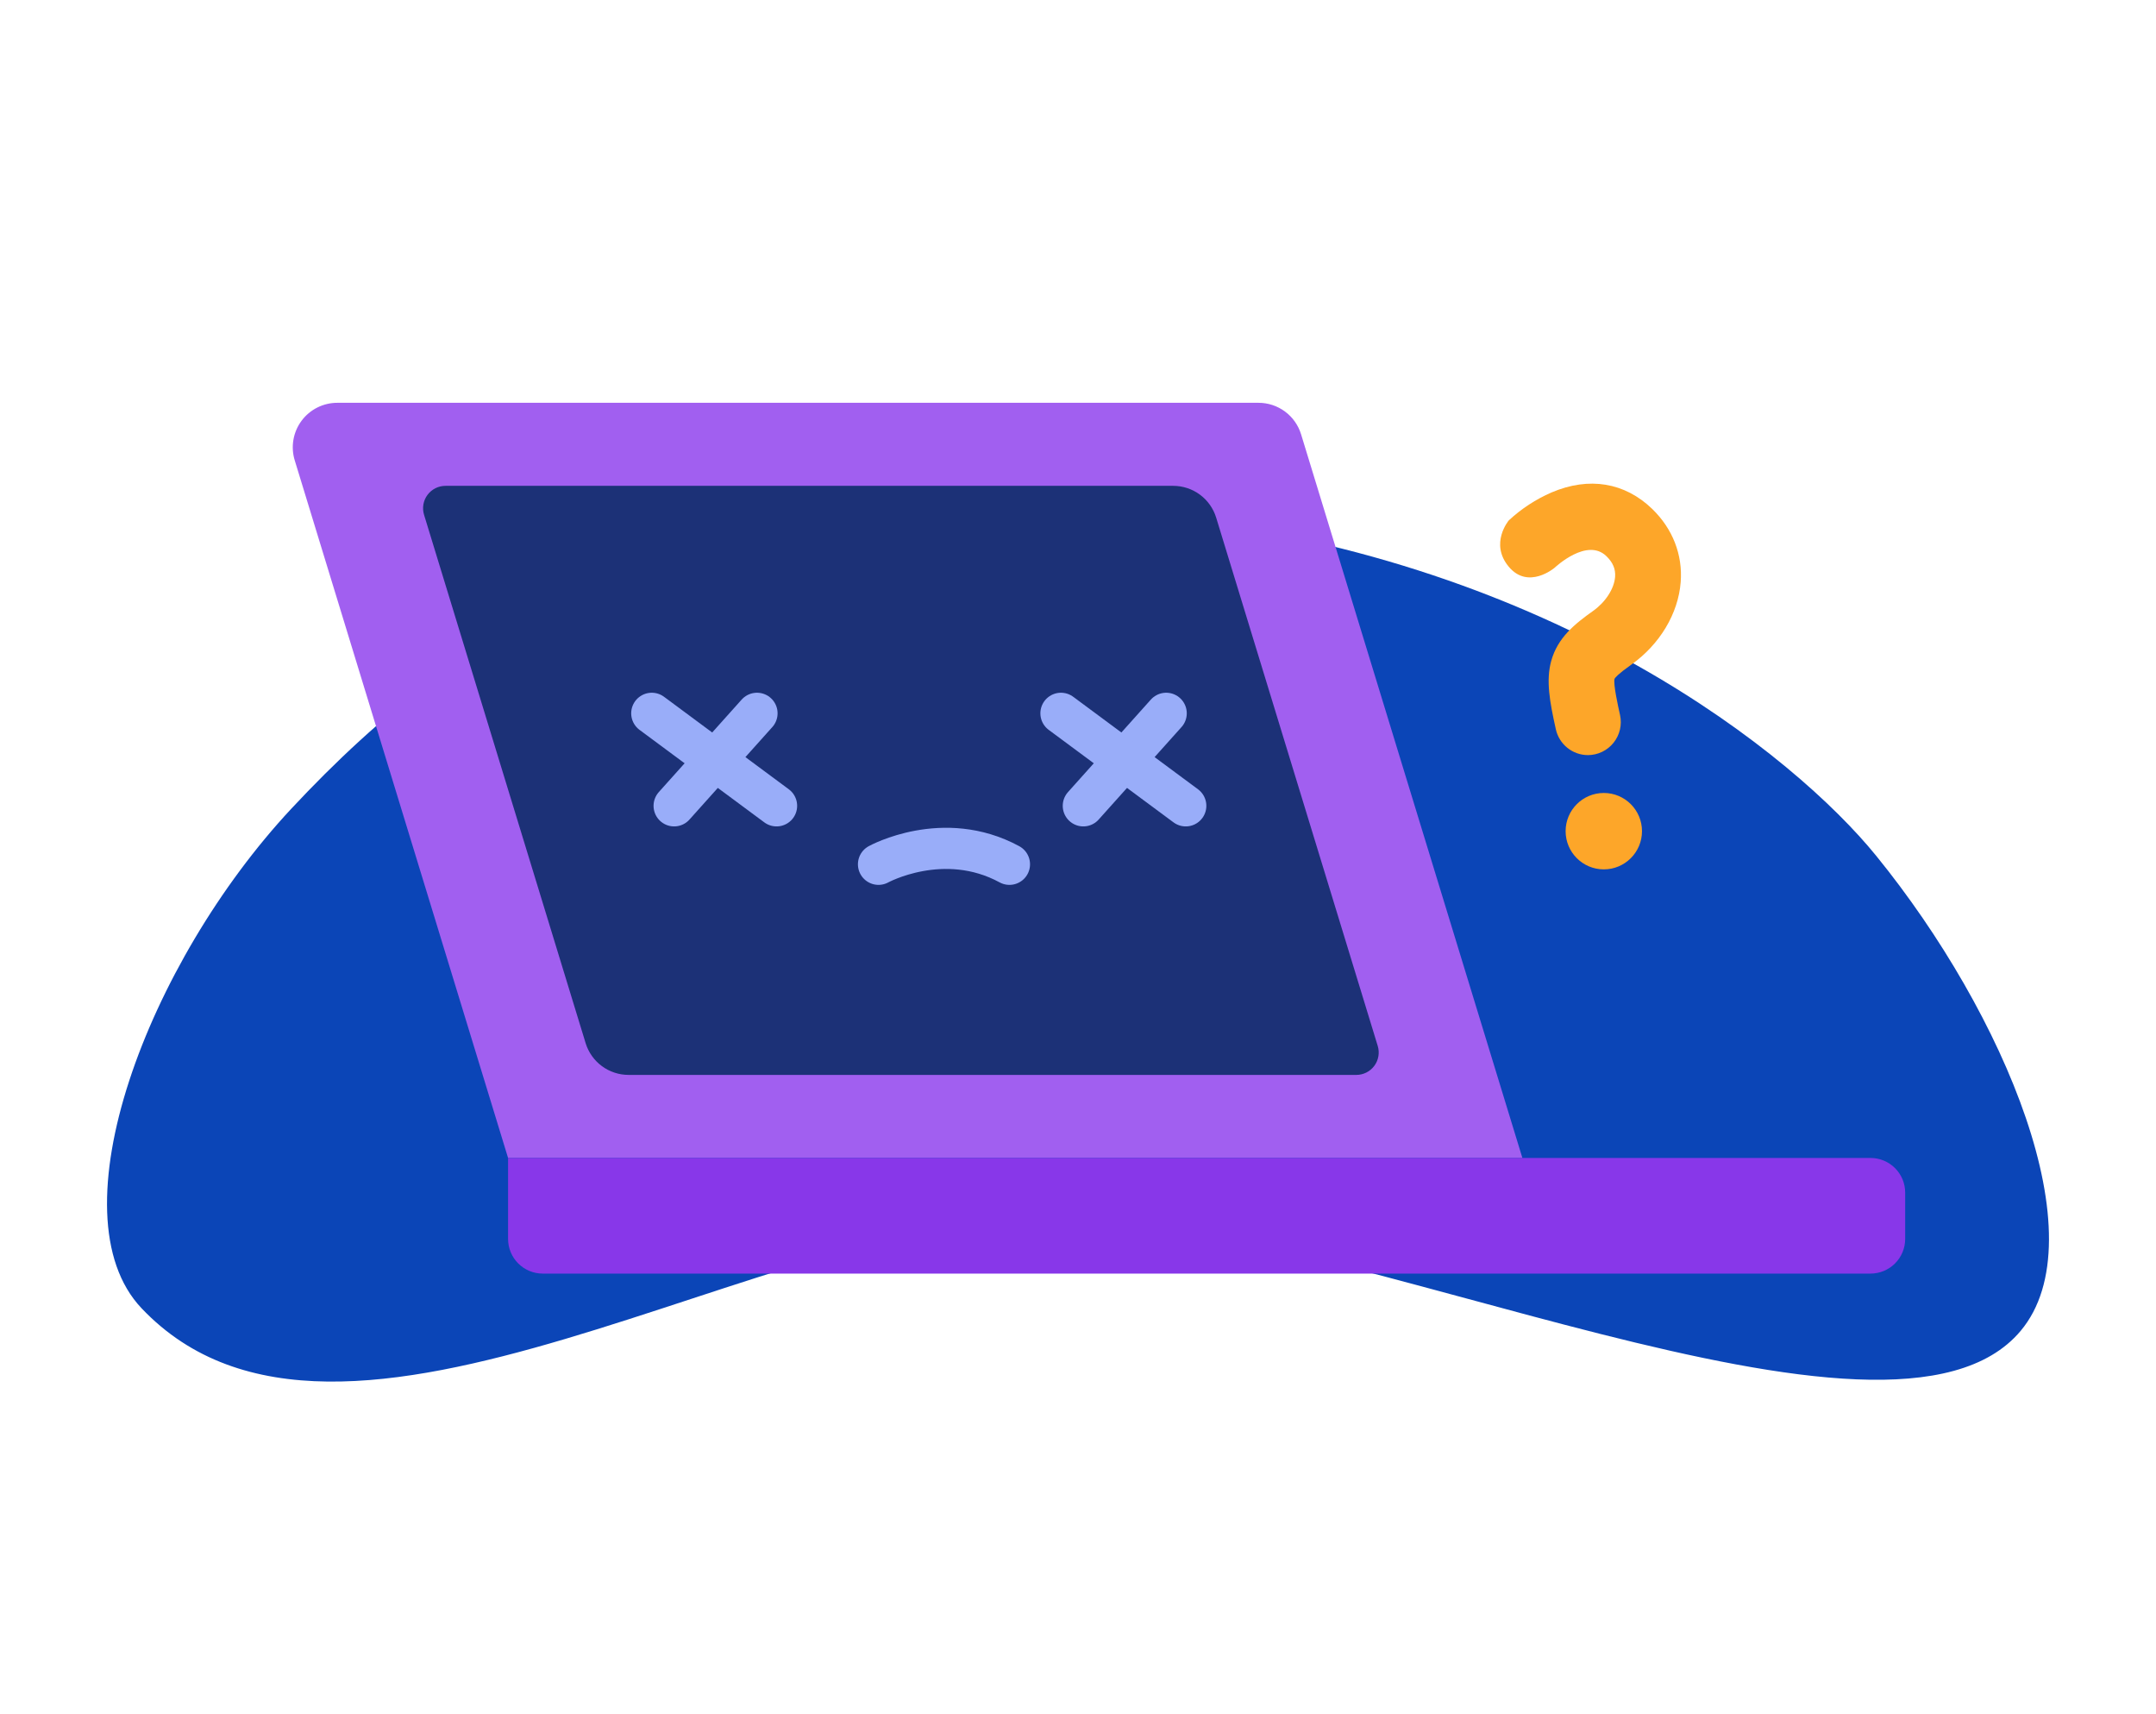 <svg width="419" height="333" viewBox="0 0 419 333" fill="none" xmlns="http://www.w3.org/2000/svg">
<path d="M27.502 254.179C10.199 235.906 28.709 187.019 56.619 157.123C90.558 120.774 137.346 90.199 227.784 100.596C302.463 109.186 348.829 146.849 364.599 166.251C389.677 197.087 407.795 240.593 392.692 258.587C367.346 288.79 262.627 237.4 205.826 236.352C149.024 235.305 66.139 294.915 27.502 254.179Z" fill="#0B45B7"/>
<path d="M295.863 224.985H98.74L57.278 89.443C56.881 88.148 56.794 86.779 57.023 85.444C57.253 84.11 57.792 82.848 58.599 81.76C59.405 80.672 60.455 79.789 61.665 79.181C62.875 78.574 64.211 78.259 65.565 78.262H244.579C246.432 78.261 248.236 78.856 249.726 79.958C251.216 81.06 252.312 82.612 252.854 84.384L295.863 224.985Z" fill="#A15FF0"/>
<path d="M263.583 208.849H122.163C120.293 208.849 118.472 208.249 116.969 207.138C115.465 206.026 114.358 204.461 113.81 202.673L82.412 100.026C82.212 99.374 82.168 98.685 82.283 98.014C82.398 97.342 82.669 96.707 83.075 96.16C83.48 95.612 84.008 95.167 84.617 94.861C85.225 94.555 85.897 94.396 86.579 94.397H227.999C229.869 94.397 231.69 94.997 233.193 96.108C234.697 97.22 235.804 98.785 236.352 100.573L267.75 203.22C267.949 203.871 267.994 204.561 267.878 205.232C267.763 205.904 267.492 206.539 267.087 207.086C266.682 207.634 266.153 208.079 265.545 208.385C264.936 208.691 264.264 208.85 263.583 208.849Z" fill="#1C3177"/>
<path d="M98.74 224.986H363.521C365.307 224.986 367.02 225.696 368.283 226.959C369.547 228.222 370.256 229.935 370.256 231.721V240.718C370.256 242.504 369.547 244.218 368.283 245.481C367.02 246.744 365.307 247.453 363.521 247.453H105.475C104.591 247.453 103.715 247.279 102.898 246.941C102.081 246.602 101.338 246.106 100.713 245.481C100.087 244.855 99.591 244.113 99.253 243.296C98.914 242.478 98.74 241.603 98.74 240.718V224.986Z" fill="#8837E9"/>
<path d="M131.012 156.568L147.116 138.594" stroke="#99ADF9" stroke-width="8" stroke-miterlimit="10" stroke-linecap="round"/>
<path d="M150.918 156.568L126.666 138.594" stroke="#99ADF9" stroke-width="8" stroke-miterlimit="10" stroke-linecap="round"/>
<path d="M210.535 156.568L226.639 138.594" stroke="#99ADF9" stroke-width="8" stroke-miterlimit="10" stroke-linecap="round"/>
<path d="M230.443 156.568L206.188 138.594" stroke="#99ADF9" stroke-width="8" stroke-miterlimit="10" stroke-linecap="round"/>
<path d="M170.73 167.927C170.73 167.927 183.355 160.967 196.177 167.927" stroke="#99ADF9" stroke-width="8" stroke-miterlimit="10" stroke-linecap="round"/>
<path d="M308.601 146.714C307.141 146.711 305.727 146.209 304.592 145.291C303.457 144.374 302.669 143.097 302.358 141.671C301.171 136.321 300.419 132.236 301.466 128.414C302.723 123.883 306.04 121.229 309.613 118.692C312.023 116.985 313.695 114.393 313.881 112.096C313.997 110.572 313.462 109.288 312.193 108.062C308.446 104.426 302.378 110.083 302.106 110.327C302.106 110.327 297.008 114.642 293.222 110.118C289.435 105.594 293.222 101.109 293.222 101.109C295.665 98.841 298.475 97.005 301.532 95.678C308.822 92.574 315.766 93.738 321.089 98.879C325.07 102.735 327.037 107.782 326.629 113.09C326.16 119.212 322.564 125.221 317.004 129.155C314.393 131.006 313.9 131.661 313.78 131.871C313.481 132.818 314.467 137.252 314.839 138.924C315.045 139.859 315.038 140.828 314.821 141.76C314.603 142.692 314.18 143.563 313.582 144.31C312.983 145.057 312.226 145.661 311.364 146.077C310.502 146.493 309.558 146.711 308.601 146.714Z" fill="#FDA629"/>
<path d="M311.685 168.914C315.784 168.914 319.107 165.591 319.107 161.492C319.107 157.393 315.784 154.07 311.685 154.07C307.586 154.07 304.264 157.393 304.264 161.492C304.264 165.591 307.586 168.914 311.685 168.914Z" fill="#FDA629"/>
</svg>
